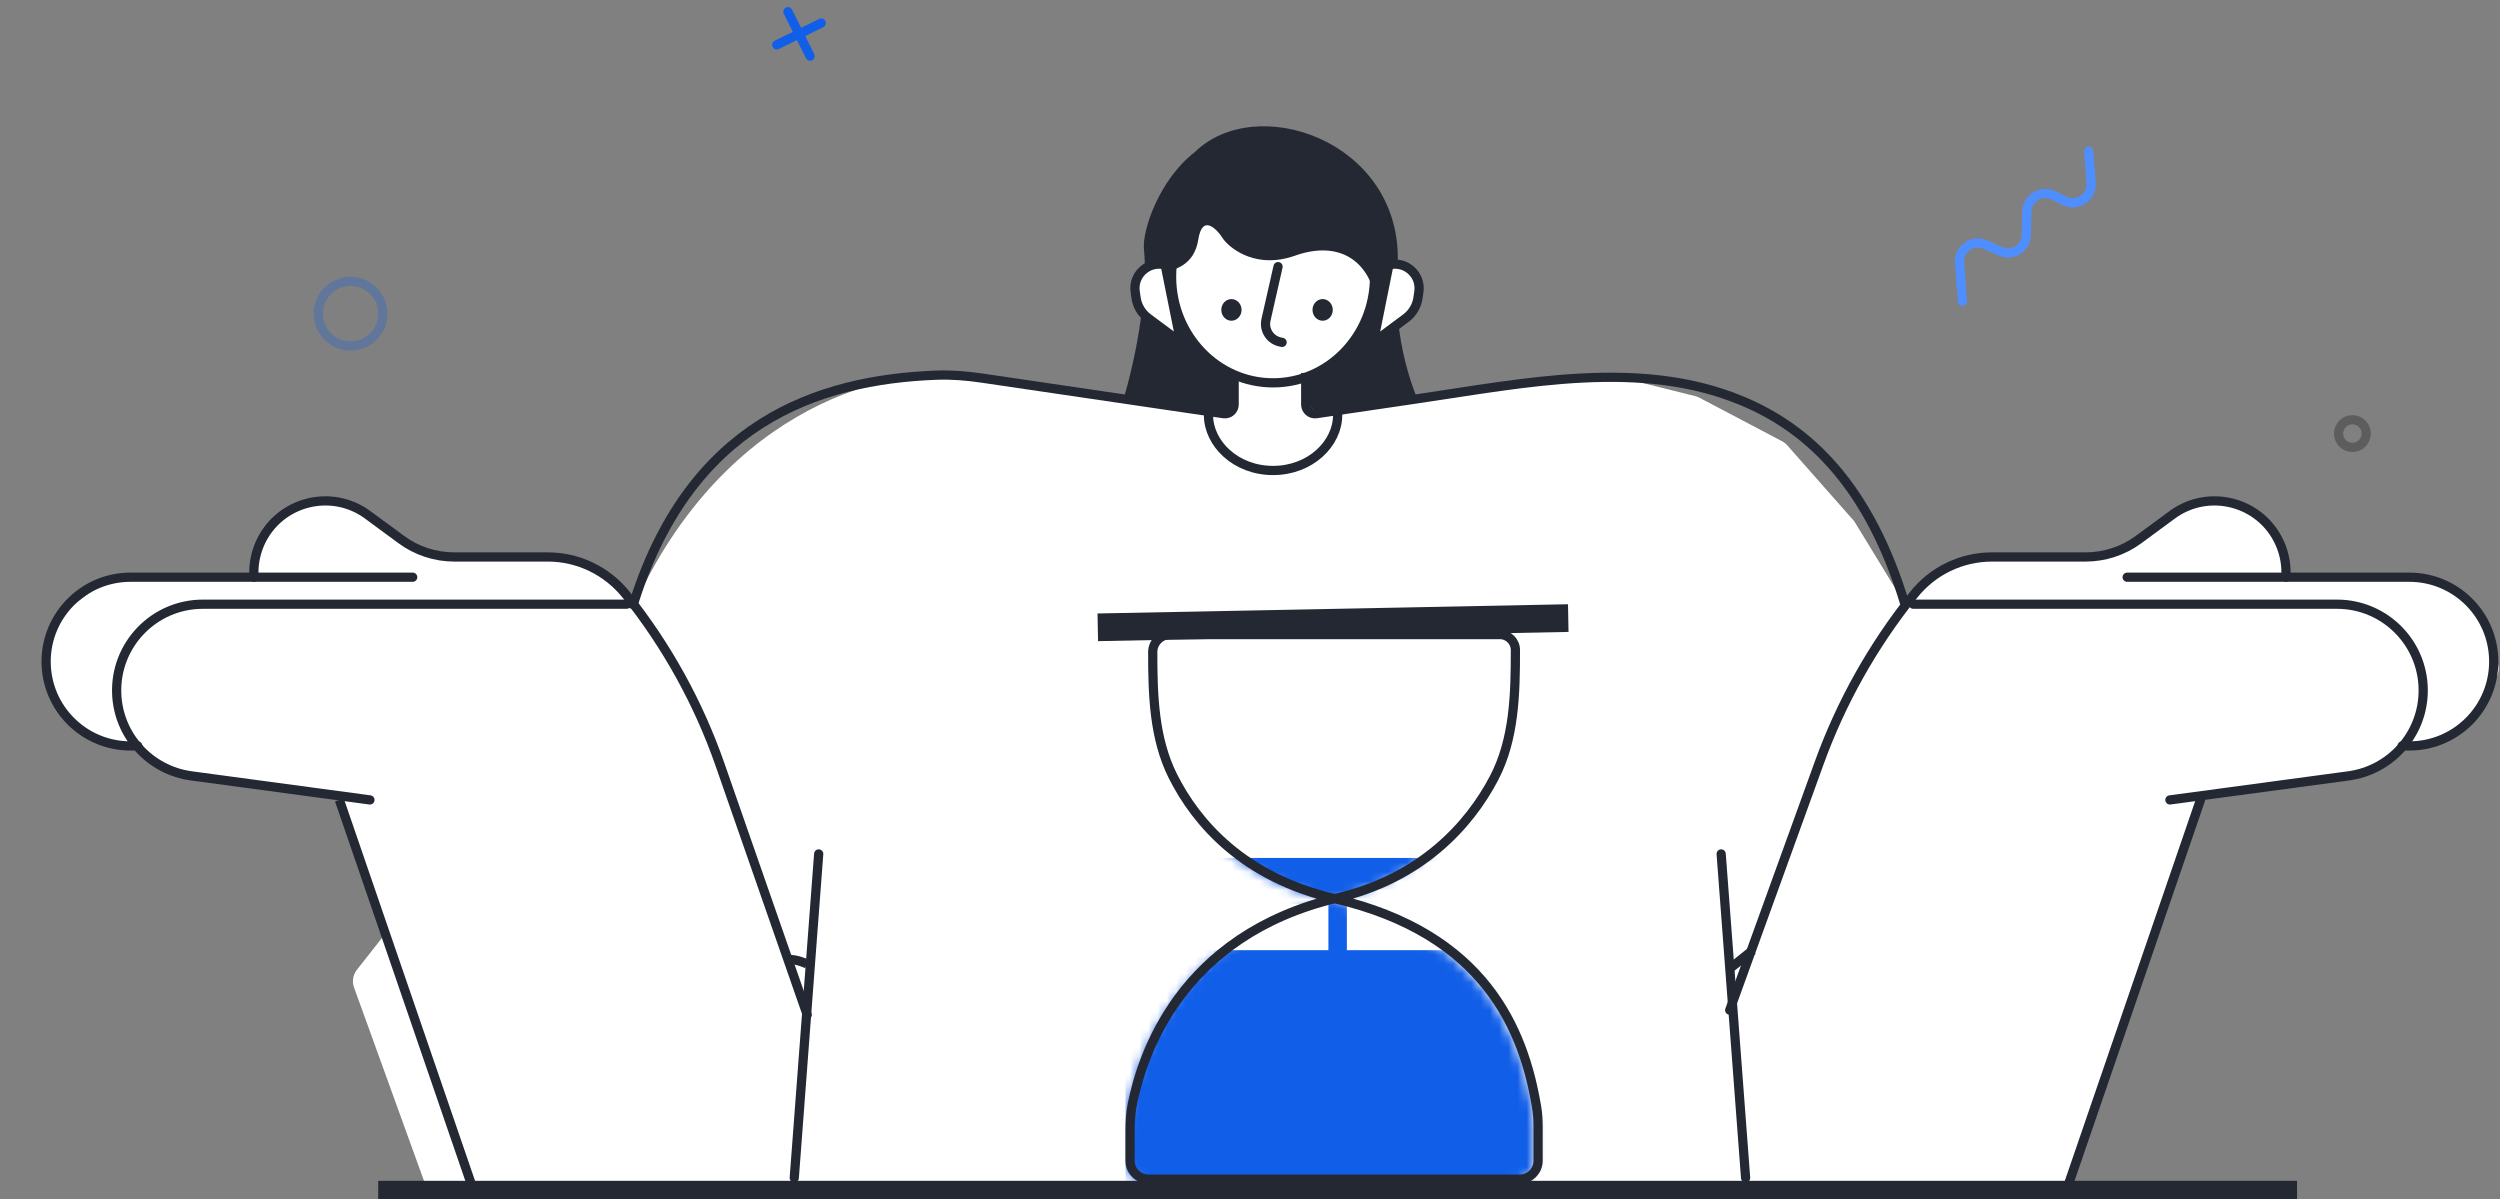 <svg width="271" height="130" viewBox="0 0 271 130" fill="none" xmlns="http://www.w3.org/2000/svg">
<rect x="0" y="0" width="271" height="130" fill="#808080" stroke="none"/>
<path d="M161.5 54H115.5C121.264 51.072 124.739 33.507 124 27C123.815 24.967 125.645 19.49 129.5 16.5C136.145 9.991 151.524 15.18 151.524 27.99C150.194 43.119 158.359 51.763 161.5 54Z" fill="#232833"/>
<path d="M103.979 40.622L132.636 44.843C133.24 44.932 133.782 44.464 133.782 43.854V40.428C133.782 39.323 134.677 38.428 135.782 38.428H139.5C140.605 38.428 141.5 39.323 141.5 40.428V42.739C141.5 43.945 142.559 44.876 143.754 44.723L165 42L173.59 40.568C173.86 40.523 174.137 40.534 174.404 40.601L183.767 42.942C183.922 42.98 184.072 43.038 184.213 43.112L193.175 47.829C193.39 47.942 193.582 48.093 193.743 48.276L201 56.5L206.381 65.306C206.46 65.435 206.524 65.573 206.572 65.716L218.397 101.192C218.465 101.396 218.5 101.61 218.5 101.825V127.5C218.5 128.605 217.605 129.5 216.5 129.5H151H70H47.903C47.061 129.5 46.309 128.972 46.023 128.18L38.378 107.044C38.143 106.395 38.259 105.67 38.686 105.127L67.374 68.651C67.493 68.5 67.591 68.328 67.663 68.149C77.233 44.392 95.842 39.894 103.979 40.622Z" fill="white"/>
<path d="M78.132 82.654L90.99 117.877C91.061 118.073 91.101 118.278 91.109 118.485L91.419 126.422C91.463 127.556 90.556 128.5 89.421 128.5H70H52.441C51.581 128.5 50.816 127.949 50.544 127.132L42 101.5L36.916 87.172C36.661 86.454 36.021 85.944 35.265 85.855L19.977 84.056C19.663 84.019 19.363 83.909 19.101 83.734L15.504 81.336C15.175 81.117 14.789 81 14.394 81H13.933C13.648 81 13.366 80.939 13.106 80.821L8.556 78.753C8.193 78.588 7.889 78.319 7.68 77.98L4.946 73.538C4.661 73.075 4.577 72.516 4.713 71.99L6 67L11.47 62.962C11.814 62.708 12.231 62.571 12.658 62.571H27.191C27.372 62.571 27.518 62.425 27.518 62.244V62.048C27.518 60.946 27.753 59.857 28.207 58.853C30.239 54.363 35.892 52.887 39.86 55.809L43.5 58.489C45.164 59.715 47.177 60.376 49.243 60.376H59.398C62.689 60.376 65.802 61.874 67.856 64.446L68.002 64.628C72.332 70.049 75.753 76.137 78.132 82.654Z" fill="white"/>
<path d="M197.368 82.654L184.51 117.877C184.439 118.073 184.399 118.278 184.391 118.485L184.081 126.422C184.037 127.556 184.944 128.5 186.08 128.5H205.5H223.058C223.919 128.5 224.684 127.949 224.956 127.132L233.5 101.5L238.584 87.172C238.839 86.454 239.479 85.944 240.235 85.855L255.523 84.056C255.837 84.019 256.137 83.909 256.399 83.734L259.996 81.336C260.325 81.117 260.711 81 261.106 81H261.567C261.852 81 262.134 80.939 262.394 80.821L266.944 78.753C267.307 78.588 267.611 78.319 267.82 77.98L270.554 73.538C270.839 73.075 270.923 72.516 270.787 71.99L269.5 67L264.03 62.962C263.686 62.708 263.269 62.571 262.842 62.571H248.309C248.128 62.571 247.982 62.425 247.982 62.244V62.048C247.982 60.946 247.747 59.857 247.293 58.853C245.261 54.363 239.608 52.887 235.64 55.809L232 58.489C230.336 59.715 228.323 60.376 226.257 60.376H216.103C212.811 60.376 209.698 61.874 207.644 64.446L207.498 64.628C203.168 70.049 199.747 76.137 197.368 82.654Z" fill="white"/>
<path d="M153.71 32.288L153.806 31.618C154.069 29.769 152.366 28.247 150.557 28.716L148.867 37.112L152.407 34.48C153.116 33.952 153.585 33.163 153.71 32.288Z" fill="white" stroke="#232833"/>
<path d="M123.149 32.288L123.054 31.618C122.79 29.769 124.494 28.247 126.302 28.716L127.992 37.112L124.453 34.48C123.743 33.952 123.274 33.163 123.149 32.288Z" fill="white" stroke="#232833"/>
<path d="M149 30C149 36.371 144.055 41.5 138 41.5C131.945 41.5 127 36.371 127 30C127 23.628 131.945 18.5 138 18.5C144.055 18.5 149 23.628 149 30Z" fill="white" stroke="#232833"/>
<path d="M129.894 25.97C129.455 28.785 127.282 29.305 126 29.5L126.599 21.865L134.838 16L143.333 17.15L151.317 27.73C149.669 27.73 149.669 35.354 149.12 32.422C148.366 28.396 145.275 25.97 140.331 27.73C136.376 29.137 133.556 27.143 132.641 25.97C131.908 24.797 130.334 23.155 129.894 25.97Z" fill="#232833"/>
<ellipse cx="133.487" cy="33.594" rx="1.099" ry="1.173" fill="#232833"/>
<ellipse cx="143.374" cy="33.594" rx="1.099" ry="1.173" fill="#232833"/>
<path d="M138.541 28.903L137.233 34.672C136.986 35.763 137.682 36.845 138.777 37.072L138.98 37.114" stroke="#232833" stroke-linecap="round"/>
<path d="M87.5 110L78.04 82.857C75.723 76.209 72.264 69.965 67.871 64.464V64.464C65.817 61.893 62.689 60.376 59.397 60.376H49.243C47.176 60.376 45.164 59.715 43.5 58.489L39.86 55.809C35.892 52.887 30.239 54.363 28.207 58.853V58.853C27.753 59.857 27.518 60.946 27.518 62.048V62.571" stroke="#232833" stroke-linecap="round"/>
<path d="M44.737 62.57H14.145C9.094 62.57 5 66.665 5 71.715V71.715C5 76.766 9.094 80.86 14.145 80.86H14.934" stroke="#232833" stroke-linecap="round"/>
<path d="M67.917 65.496H21.99C16.691 65.496 12.451 69.898 12.651 75.194V75.194C12.822 79.737 16.237 83.498 20.743 84.105L40.101 86.712" stroke="#232833" stroke-linecap="round"/>
<path d="M51.359 129.144L36.789 86.712" stroke="#232833"/>
<path d="M68.5 66C74.603 45.813 88.64 41.162 101.489 40.669C103.146 40.605 104.802 40.744 106.443 40.985L132.636 44.843C133.24 44.932 133.781 44.464 133.781 43.854V40.428M87.5 104.5C87.5 104.5 86.5 104 85.5 104" stroke="#232833"/>
<path d="M86.098 127.683L88.747 92.566" stroke="#232833" stroke-linecap="round"/>
<path d="M187.5 109.5L197.205 82.692C199.573 76.15 202.995 70.04 207.337 64.605L207.464 64.446C209.519 61.874 212.631 60.376 215.923 60.376H226.077C228.144 60.376 230.156 59.715 231.821 58.489L235.46 55.809C239.429 52.887 245.081 54.363 247.113 58.853V58.853C247.568 59.857 247.803 60.946 247.803 62.048V62.571" stroke="#232833" stroke-linecap="round"/>
<path d="M230.583 62.57H261.175C266.226 62.57 270.32 66.665 270.32 71.715V71.715C270.32 76.766 266.226 80.86 261.175 80.86H260.386" stroke="#232833" stroke-linecap="round"/>
<path d="M207.403 65.496H253.33C258.63 65.496 262.869 69.898 262.669 75.194V75.194C262.498 79.737 259.083 83.498 254.578 84.105L235.219 86.712" stroke="#232833" stroke-linecap="round"/>
<path d="M238.058 86.549C238.148 86.288 238.432 86.149 238.694 86.239C238.955 86.329 239.094 86.613 239.004 86.874L238.058 86.549ZM223.488 128.982L238.058 86.549L239.004 86.874L224.434 129.307L223.488 128.982Z" fill="#232833"/>
<path d="M206.5 65.5C202.704 52.944 196.35 46.568 188.8 43.437C177.854 38.897 165.456 41.489 153.733 43.216L142.685 44.843C142.081 44.932 141.539 44.464 141.539 43.854V40.428M187.5 105L190 103" stroke="#232833"/>
<path d="M189.223 127.683L186.574 92.566" stroke="#232833" stroke-linecap="round"/>
<path d="M145 45C145 48.059 142.069 51 138 51C133.931 51 131 48.059 131 45" stroke="#232833" stroke-linecap="round"/>
<mask id="mask0_1708_4523" style="mask-type:alpha" maskUnits="userSpaceOnUse" x="122" y="69" width="45" height="60">
<path d="M144.171 97.624C134.356 95.343 129.217 89.479 126.645 84.356C124.579 80.241 124.457 75.507 124.457 70.902C124.457 69.852 125.309 69 126.359 69H162.087C163.017 69 163.771 69.754 163.771 70.684C163.771 75.436 163.662 80.328 161.463 84.54C158.767 89.701 153.558 95.404 144.5 97.544C144.39 97.57 144.28 97.597 144.171 97.624C160.467 101.411 164.664 111.815 166.064 120.19C166.182 120.896 166.229 121.61 166.229 122.325V126.036C166.229 127.14 165.333 128.036 164.229 128.036H124C122.895 128.036 122 127.14 122 126.036V122.722C122 121.742 122.065 120.769 122.262 119.81C123.278 114.849 127.231 101.782 144.171 97.624C144.171 97.624 144.171 97.624 144.171 97.624Z" fill="#D9D9D9"/>
</mask>
<g mask="url(#mask0_1708_4523)">
<rect x="122" y="103" width="47" height="26" fill="#115EE8"/>
<rect x="122" y="93" width="47" height="5" fill="#115EE8"/>
<path d="M145 98V104" stroke="#115EE8" stroke-width="2"/>
</g>
<path d="M144.671 97.41C134.856 95.129 129.717 89.265 127.145 84.143C125.079 80.027 124.957 75.293 124.957 70.688V70.688C124.957 69.638 125.809 68.786 126.859 68.786H162.587C163.517 68.786 164.271 69.54 164.271 70.47V70.47C164.271 75.222 164.162 80.115 161.963 84.326C159.267 89.487 154.058 95.19 145 97.331C127.782 101.4 123.785 114.603 122.762 119.596C122.565 120.556 122.5 121.529 122.5 122.508V125.822C122.5 126.926 123.395 127.822 124.5 127.822H164.729C165.833 127.822 166.729 126.927 166.729 125.822C166.729 124.847 166.729 123.727 166.729 122.111C166.729 121.396 166.682 120.682 166.564 119.977C165.164 111.601 160.967 101.197 144.671 97.41Z" stroke="#232833"/>
<path d="M119 68L170 67" stroke="#232833" stroke-width="3"/>
<path d="M89.025 2.497L84.2 4.863" stroke="#115EE8" stroke-linecap="round"/>
<path d="M87.813 6.083L85.412 1.277" stroke="#115EE8" stroke-linecap="round"/>
<circle opacity="0.27" cx="255" cy="47" r="1.5" stroke="black"/>
<circle opacity="0.27" cx="38" cy="34" r="3.5" stroke="#115EE8"/>
<path d="M226.407 16.385L226.678 19.823C226.799 21.369 225.192 22.459 223.801 21.774L222.596 21.181C221.284 20.536 219.746 21.469 219.713 22.93L219.656 25.461C219.624 26.892 218.142 27.827 216.836 27.239L215.224 26.514C213.841 25.892 212.295 26.976 212.409 28.489L212.725 32.668" stroke="#4F8EFE" stroke-linecap="round"/>
<path d="M41 129H249" stroke="#232833" stroke-width="2"/>
</svg>
